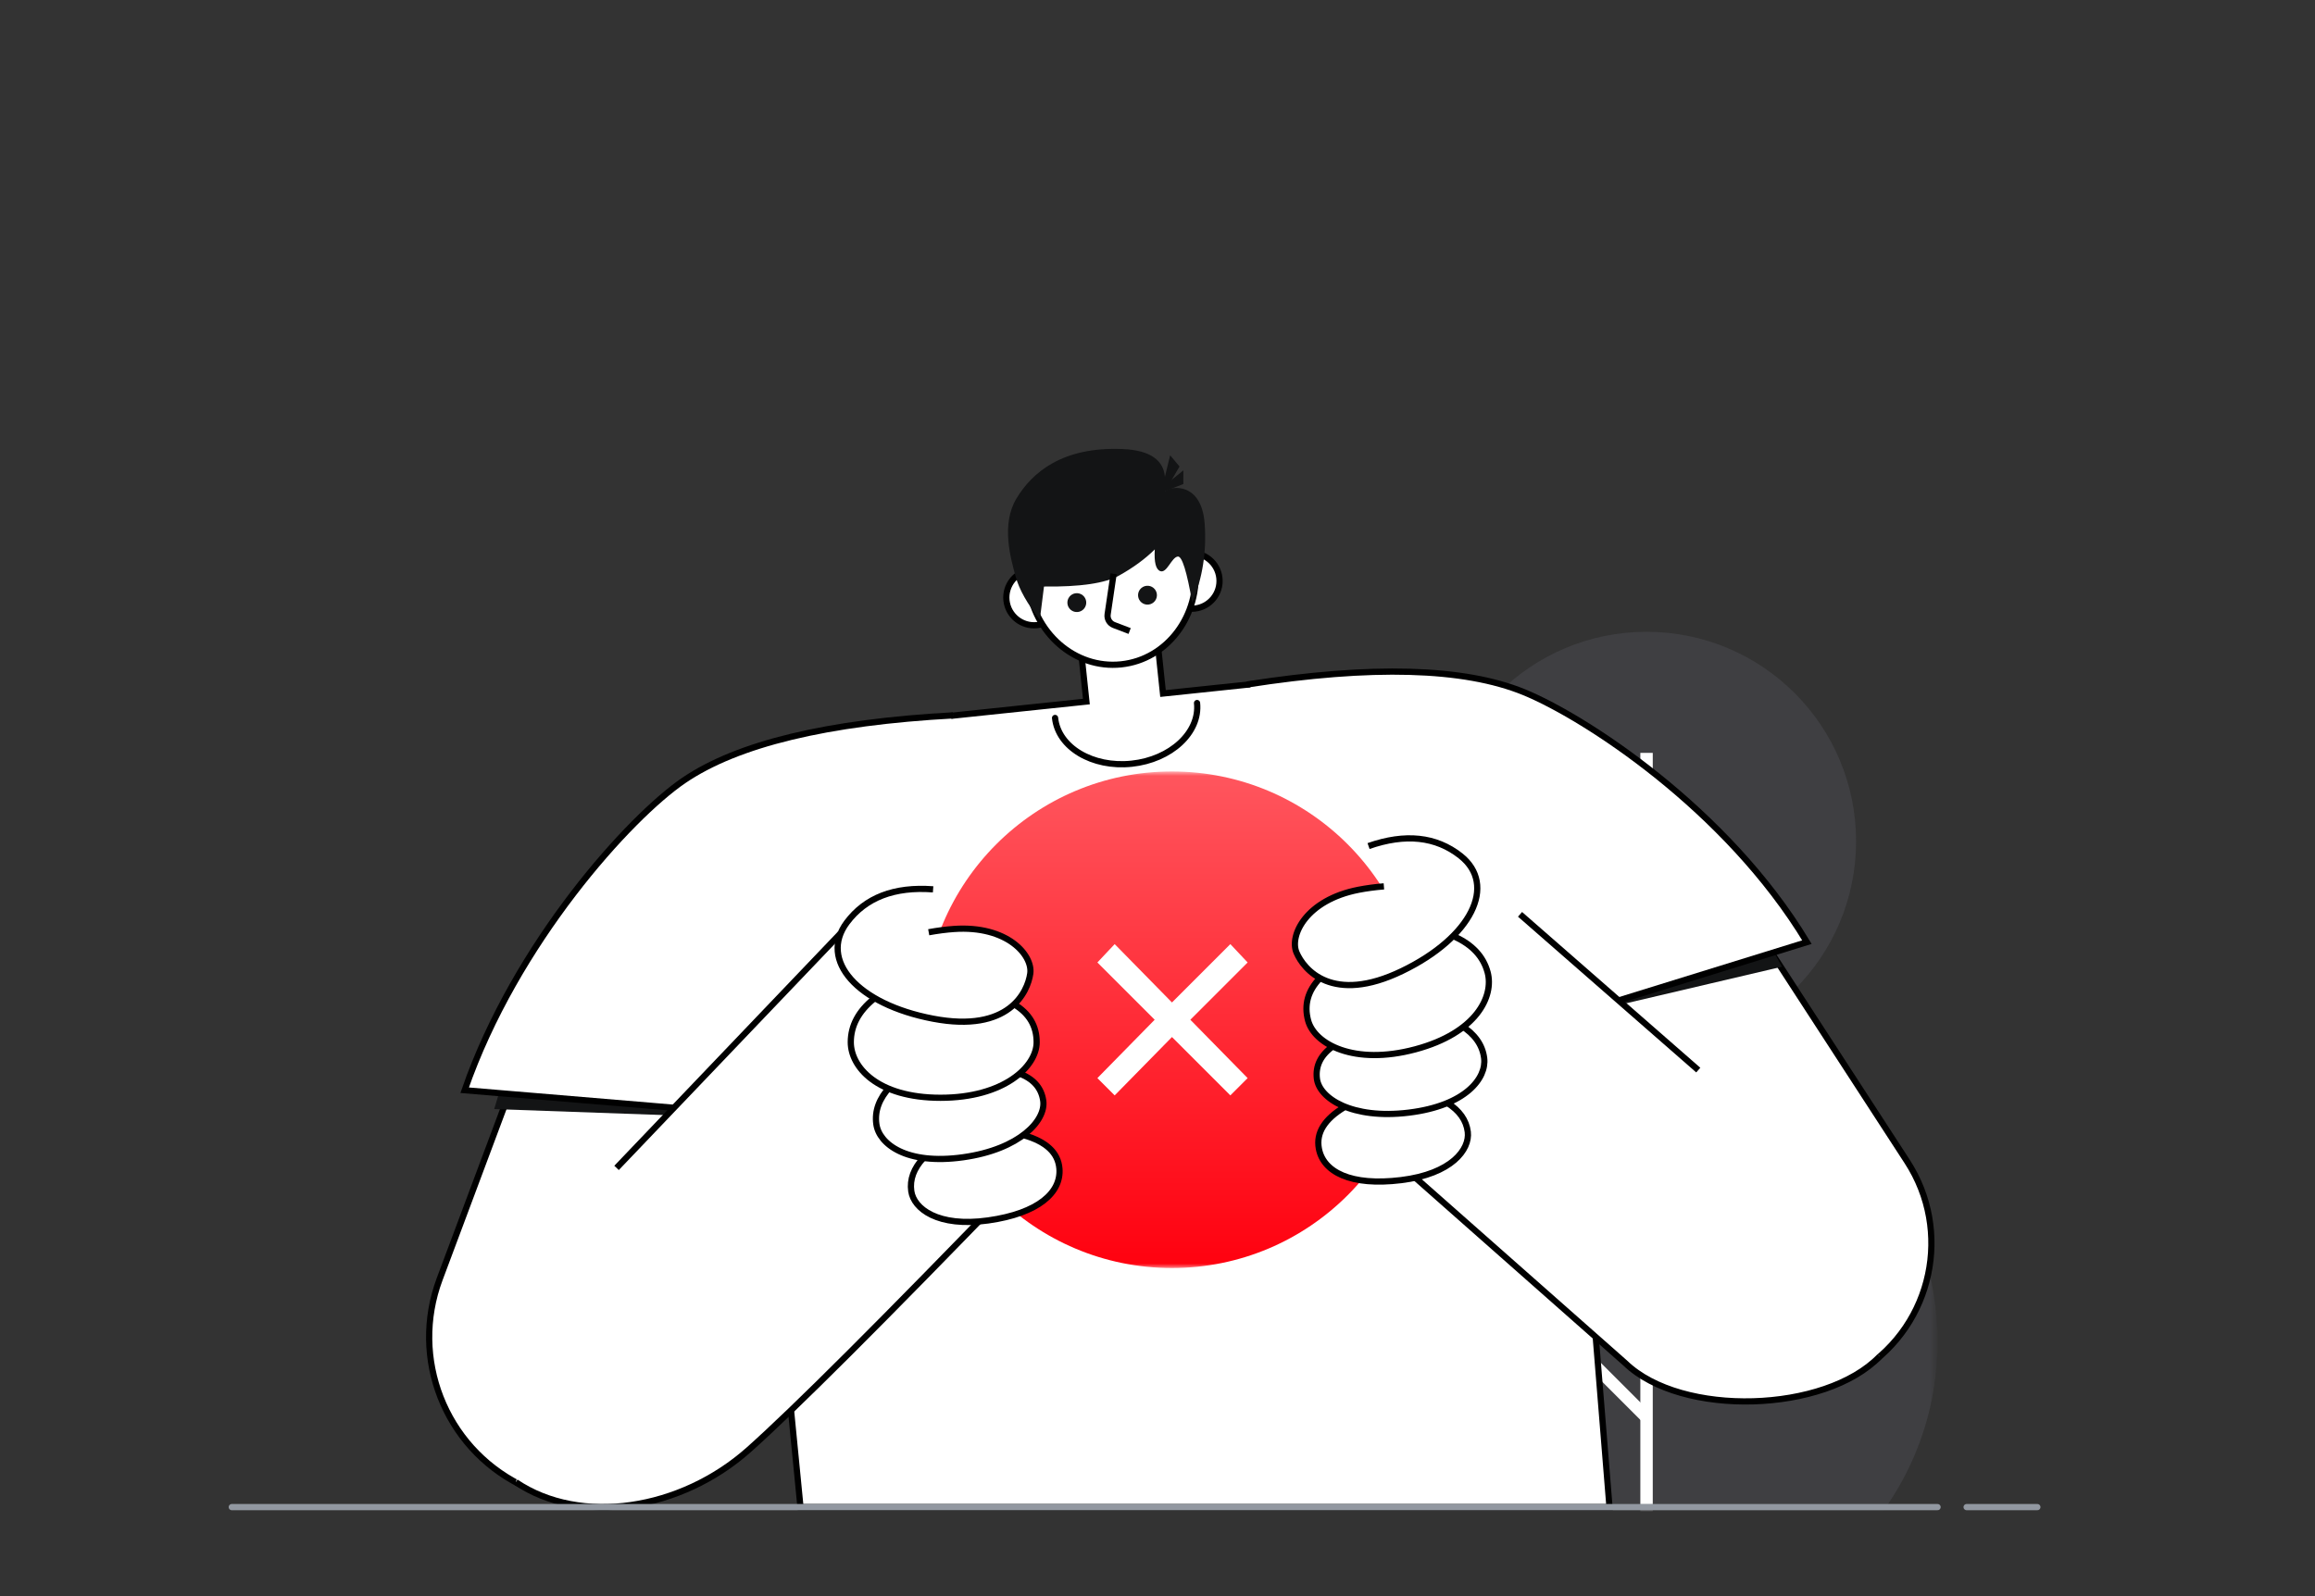 <?xml version="1.0" encoding="UTF-8"?>
<svg width="261px" height="180px" viewBox="0 0 261 180" version="1.1" xmlns="http://www.w3.org/2000/svg" xmlns:xlink="http://www.w3.org/1999/xlink">
    <rect x="0" y="0" width="261" height="180" fill="#333333" stroke="none"/>
    <defs>
        <rect id="path-1" x="0" y="0" width="65" height="100"></rect>
        <rect id="path-3" x="0" y="0" width="56" height="56"></rect>
        <linearGradient x1="50%" y1="0%" x2="50%" y2="100%" id="linearGradient-5">
            <stop stop-color="#FF565E" offset="0%"></stop>
            <stop stop-color="#FF010F" offset="100%"></stop>
        </linearGradient>
    </defs>
    <g id="页面-1" stroke="none" stroke-width="1" fill="none" fill-rule="evenodd">
        <g id="视频播放-13课程评价" transform="translate(-1542, -198)">
            <g id="编组-13" transform="translate(1542.131, 198)">
                <rect id="矩形备份-2" stroke="#979797" fill="#D8D8D8" opacity="0" x="0.5" y="0.5" width="259" height="179"></rect>
                <g id="编组-12" transform="translate(25.559, 49.446)">
                    <g id="编组-16备份" transform="translate(127.441, 20.554)">
                        <mask id="mask-2" fill="white">
                            <use xlink:href="#path-1"></use>
                        </mask>
                        <g id="蒙版"></g>
                        <g mask="url(#mask-2)">
                            <g transform="translate(-0.303, 1.25)">
                                <circle id="椭圆形" stroke="none" fill="#B0B2C8" fill-rule="evenodd" opacity="0.1" cx="32.809" cy="80.054" r="32.809"></circle>
                                <circle id="椭圆形备份-15" stroke="none" fill="#B0B2C8" fill-rule="evenodd" opacity="0.1" cx="32.809" cy="23.623" r="23.623"></circle>
                                <line x1="32.809" y1="13.654" x2="32.809" y2="112.864" id="路径-70" stroke="#FFFFFF" stroke-width="1.4" fill="none"></line>
                                <line x1="32.809" y1="28.642" x2="22.132" y2="17.964" id="路径-71" stroke="#FFFFFF" stroke-width="1.4" fill="none"></line>
                                <line x1="32.809" y1="74.098" x2="43.648" y2="63.259" id="路径-75" stroke="#FFFFFF" stroke-width="1.4" fill="none"></line>
                                <line x1="32.809" y1="88.583" x2="18.324" y2="74.098" id="路径-76" stroke="#FFFFFF" stroke-width="1.4" fill="none"></line>
                                <line x1="32.809" y1="36.452" x2="39.192" y2="30.069" id="路径-77" stroke="#FFFFFF" stroke-width="1.4" fill="none"></line>
                            </g>
                        </g>
                    </g>
                    <path d="M131.619,28.825 C139.454,28.825 149.379,34.512 154.92,40.053 L151.813,79.802 L150.715,125.334 L60.006,115.8 L60.278,78.13 L59.599,37.371 C65.044,31.982 72.367,28.922 80.018,28.828 L80.382,28.825 L101.558,28.825 L101.558,24.098 L110.243,24.098 L110.243,28.825 L131.619,28.825 Z" id="路径" stroke="#000000" stroke-width="0.7" fill="#FFFFFF" transform="translate(107.259, 74.716) rotate(-6) translate(-107.259, -74.716) "></path>
                    <g id="check-circle" transform="translate(78.441, 37.554)">
                        <mask id="mask-4" fill="white">
                            <use xlink:href="#path-3"></use>
                        </mask>
                        <g id="容器"></g>
                        <path d="M28,0 C12.537,0 0,12.537 0,28 C0,43.462 12.537,56 28,56 C43.462,56 56,43.462 56,28 C56,12.537 43.462,0 28,0 Z" id="shapeGroup" fill="url(#linearGradient-5)" mask="url(#mask-4)"></path>
                        <g id="失败" mask="url(#mask-4)" fill-rule="nonzero">
                            <g transform="translate(18.25, 18.25)">
                                <rect id="矩形" fill="#000000" opacity="0" x="0" y="0" width="19.5" height="19.5"></rect>
                                <polygon id="路径" fill="#FFFFFF" points="18.281 3.291 16.331 1.219 9.75 7.8 3.291 1.219 1.341 3.291 7.8 9.75 1.341 16.331 3.291 18.281 9.75 11.7 16.331 18.281 18.281 16.331 11.822 9.75"></polygon>
                            </g>
                        </g>
                    </g>
                    <g id="编组-36" transform="translate(157.799, 71.926) rotate(-6) translate(-157.799, -71.926) translate(119.764, 23.321)">
                        <path d="M44.195,14.257 C53.54,14.257 61.117,21.833 61.117,31.179 L61.117,71.334 C61.117,80.68 53.54,88.257 44.195,88.257 C34.849,88.257 27.272,80.68 27.272,71.334 L27.272,31.179 C27.272,21.833 34.849,14.257 44.195,14.257 Z" id="矩形备份-31" stroke="#000000" stroke-width="0.7" fill="#FFFFFF" transform="translate(44.195, 51.257) scale(-1, 1) rotate(27) translate(-44.195, -51.257) "></path>
                        <g id="编组-23备份" transform="translate(29.867, 20.222) scale(-1, 1) translate(-29.867, -20.222) translate(0, -0)">
                            <polygon id="路径-66备份" fill="#131415" transform="translate(13.45, 36.163) scale(-1, 1) translate(-13.45, -36.163) " points="5.609 40.444 23.808 38.142 21.204 31.881 3.092 37.913"></polygon>
                            <path d="M38.021,39.981 C42.847,39.025 50.084,37.59 59.735,35.677 C52.262,19.717 37.4,7.769 30.952,4.306 C24.504,0.843 14.186,-0.531 0,0.183" id="路径" stroke="#000000" stroke-width="0.7" fill="#FFFFFF" transform="translate(29.867, 19.991) scale(-1, 1) translate(-29.867, -19.991) "></path>
                        </g>
                        <path d="M26.041,35.759 L45.813,40.285 L44.173,77.19 C44.173,86.031 32.549,97.305 23.708,97.305" id="路径" stroke="#000000" stroke-width="0.7" fill="#FFFFFF" transform="translate(34.761, 66.532) scale(-1, 1) rotate(40) translate(-34.761, -66.532) "></path>
                        <path d="M27.894,29.178 L46.043,48.747" id="路径" stroke="#000000" stroke-width="0.7" fill="#FFFFFF"></path>
                    </g>
                    <g id="编组-36备份" transform="translate(49.64, 79.872) scale(-1, 1) rotate(-354) translate(-49.64, -79.872) translate(11.106, 34.67)">
                        <path d="M31,29.1 C22.261,34.145 19.201,45.248 24.062,54.042 L24.238,54.353 L24.238,54.353 L36.702,75.924 C41.105,83.544 50.851,86.151 58.47,81.749 C58.689,81.622 58.905,81.491 59.117,81.354 C67.115,76.21 69.958,65.871 65.715,57.361 L55.263,36.401 C50.976,27.804 40.532,24.31 31.935,28.597 C31.618,28.755 31.306,28.923 31,29.1 Z" id="矩形备份-31" stroke="#000000" stroke-width="0.7" fill="#FFFFFF"></path>
                        <g id="编组-23备份" transform="translate(31.097, 22.136) scale(-1, 1) translate(-31.097, -22.136) translate(1.509, -0)">
                            <polygon id="路径-66备份" fill="#131415" transform="translate(22.02, 38.472) scale(-1, 1) translate(-22.02, -38.472) " points="3.092 44.271 40.947 38.932 38.343 32.672"></polygon>
                            <path d="M26.071,42.816 C31.551,41.73 42.585,39.614 59.174,36.468 C51.701,20.508 37.4,7.769 30.952,4.306 C24.504,0.843 14.186,-0.531 0,0.183" id="路径" stroke="#000000" stroke-width="0.7" fill="#FFFFFF" transform="translate(29.587, 21.408) scale(-1, 1) translate(-29.587, -21.408) "></path>
                        </g>
                        <path d="M44.569,46.97 L17.051,23.612 L-4.54747351e-13,53.408 C16.487,67.232 27.505,76.14 33.057,80.131 C41.384,86.118 52.805,86.707 59.578,81.024" id="路径" stroke="#000000" stroke-width="0.7" fill="#FFFFFF"></path>
                    </g>
                    <g id="编组-11" transform="translate(68.749, 50.796)" fill="#FFFFFF" stroke="#000000" stroke-width="0.7">
                        <path d="M10.105,29.388 C8.847,30.412 8.218,31.586 8.218,32.91 C8.218,34.896 10.598,37.388 16.342,37.388 C22.085,37.388 24.954,35.394 25.112,32.715 C25.218,30.93 24.068,29.502 21.662,28.434" id="路径-22备份-2" transform="translate(16.668, 32.911) rotate(-8) translate(-16.668, -32.911) "></path>
                        <path d="M6.476,21.232 C5.056,22.388 4.346,23.714 4.346,25.209 C4.346,27.451 7.033,30.264 13.517,30.264 C20.002,30.264 23.346,27.427 23.346,25.209 C23.346,23.729 22.579,22.581 21.045,21.763" id="路径-22备份" transform="translate(13.846, 25.748) rotate(-8) translate(-13.846, -25.748) "></path>
                        <path d="M4.08,12.399 C2.347,13.807 1.481,15.437 1.481,17.29 C1.481,20.07 4.445,23.558 11.597,23.558 C18.749,23.558 22.437,20.041 22.437,17.29 C22.437,15.456 21.591,14.032 19.9,13.018" id="路径-22"></path>
                        <path d="M10.762,0.051 C6.382,-0.275 3.139,0.974 1.034,3.797 C-2.125,8.033 2.193,13.008 10.762,14.639 C19.331,16.27 21.421,11.624 21.716,9.551 C22.01,7.479 19.133,4.103 13.118,4.521 C12.225,4.583 11.275,4.706 10.267,4.89" id="路径-21"></path>
                    </g>
                    <g id="编组-11备份" transform="translate(131.579, 65.057) scale(-1, 1) rotate(-345) translate(-131.579, -65.057) translate(118.749, 45.796)" fill="#FFFFFF" stroke="#000000" stroke-width="0.7">
                        <path d="M10.105,29.388 C8.847,30.412 8.218,31.586 8.218,32.91 C8.218,34.896 10.598,37.388 16.342,37.388 C22.085,37.388 24.954,35.394 25.112,32.715 C25.218,30.93 24.068,29.502 21.662,28.434" id="路径-22备份-2" transform="translate(16.668, 32.911) rotate(-8) translate(-16.668, -32.911) "></path>
                        <path d="M6.476,21.232 C5.056,22.388 4.346,23.714 4.346,25.209 C4.346,27.451 7.033,30.264 13.517,30.264 C20.002,30.264 23.346,27.427 23.346,25.209 C23.346,23.729 22.579,22.581 21.045,21.763" id="路径-22备份" transform="translate(13.846, 25.748) rotate(-8) translate(-13.846, -25.748) "></path>
                        <path d="M4.08,12.399 C2.347,13.807 1.481,15.437 1.481,17.29 C1.481,20.07 4.445,23.558 11.597,23.558 C18.749,23.558 22.437,20.041 22.437,17.29 C22.437,15.456 21.591,14.032 19.9,13.018" id="路径-22"></path>
                        <path d="M10.762,0.051 C6.382,-0.275 3.139,0.974 1.034,3.797 C-2.125,8.033 2.193,13.008 10.762,14.639 C19.331,16.27 21.421,11.624 21.716,9.551 C22.01,7.479 19.133,4.103 13.118,4.521 C12.225,4.583 11.275,4.706 10.267,4.89" id="路径-21"></path>
                    </g>
                    <g id="编组-15" transform="translate(99.404, 13.37) rotate(-6) translate(-99.404, -13.37) translate(87.335, 1.195)">
                        <circle id="椭圆形" stroke="#000000" stroke-width="0.7" fill="#FFFFFF" cx="3.132" cy="15.829" r="3.132"></circle>
                        <circle id="椭圆形备份-12" stroke="#000000" stroke-width="0.7" fill="#FFFFFF" cx="21.005" cy="15.829" r="3.132"></circle>
                        <ellipse id="椭圆形备份-10" stroke="#000000" stroke-width="0.7" fill="#FFFFFF" cx="12.101" cy="14.186" rx="9.455" ry="10.164"></ellipse>
                        <path d="M1.322,13.324 C1.56,14.753 2.29,16.442 3.512,18.39 L4.37,14.713 C8.419,15.189 11.277,15.07 12.944,14.355 C14.612,13.641 16.041,12.807 17.231,11.855 C16.993,13.284 17.112,14.117 17.589,14.355 C18.303,14.713 19.018,12.926 19.732,12.926 C20.209,12.926 20.566,14.713 20.804,18.285 C22.247,15.631 23.021,12.729 23.127,9.581 C23.286,4.859 19.841,4.916 19.093,5.441 C18.344,5.967 21.566,1.215 14.809,0.219 C8.052,-0.778 4.371,1.798 2.319,4.518 C0.268,7.237 0.964,11.18 1.322,13.324 Z" id="路径-4" fill="#131415"></path>
                        <polygon id="路径-80" fill="#131415" points="18.218 6.627 20.063 1.48 20.981 2.847"></polygon>
                        <polygon id="路径-80备份" fill="#131415" points="17.368 5.923 21.365 3.328 21.207 4.853"></polygon>
                        <circle id="椭圆形" fill="#131415" cx="7.861" cy="16.904" r="1.064"></circle>
                        <circle id="椭圆形备份-11" fill="#131415" cx="15.873" cy="16.904" r="1.064"></circle>
                        <path d="M12.444,14.11 L11.14,18.543 C10.991,19.047 11.213,19.586 11.673,19.84 L13.333,20.756 L13.333,20.756" id="路径-5" stroke="#000000" stroke-width="0.7" fill="#FFFFFF" transform="translate(12.109, 17.433) rotate(-2) translate(-12.109, -17.433) "></path>
                    </g>
                    <path d="M98.562,41.727 C101.895,41.727 104.598,38.124 104.598,33.679 C104.598,29.234 101.895,25.631 98.562,25.631" id="路径" stroke="#000000" stroke-width="0.7" fill="#FFFFFF" stroke-linecap="round" transform="translate(101.58, 33.679) rotate(-276) translate(-101.58, -33.679) "></path>
                    <line x1="0.441" y1="120.514" x2="192.757" y2="120.514" id="路径-81" stroke="#9298A1" stroke-width="0.7" stroke-linecap="round" fill-rule="nonzero"></line>
                    <line x1="196.032" y1="120.514" x2="204.009" y2="120.514" id="路径-81备份" stroke="#9298A1" stroke-width="0.7" stroke-linecap="round" fill-rule="nonzero"></line>
                </g>
            </g>
        </g>
    </g>
</svg>